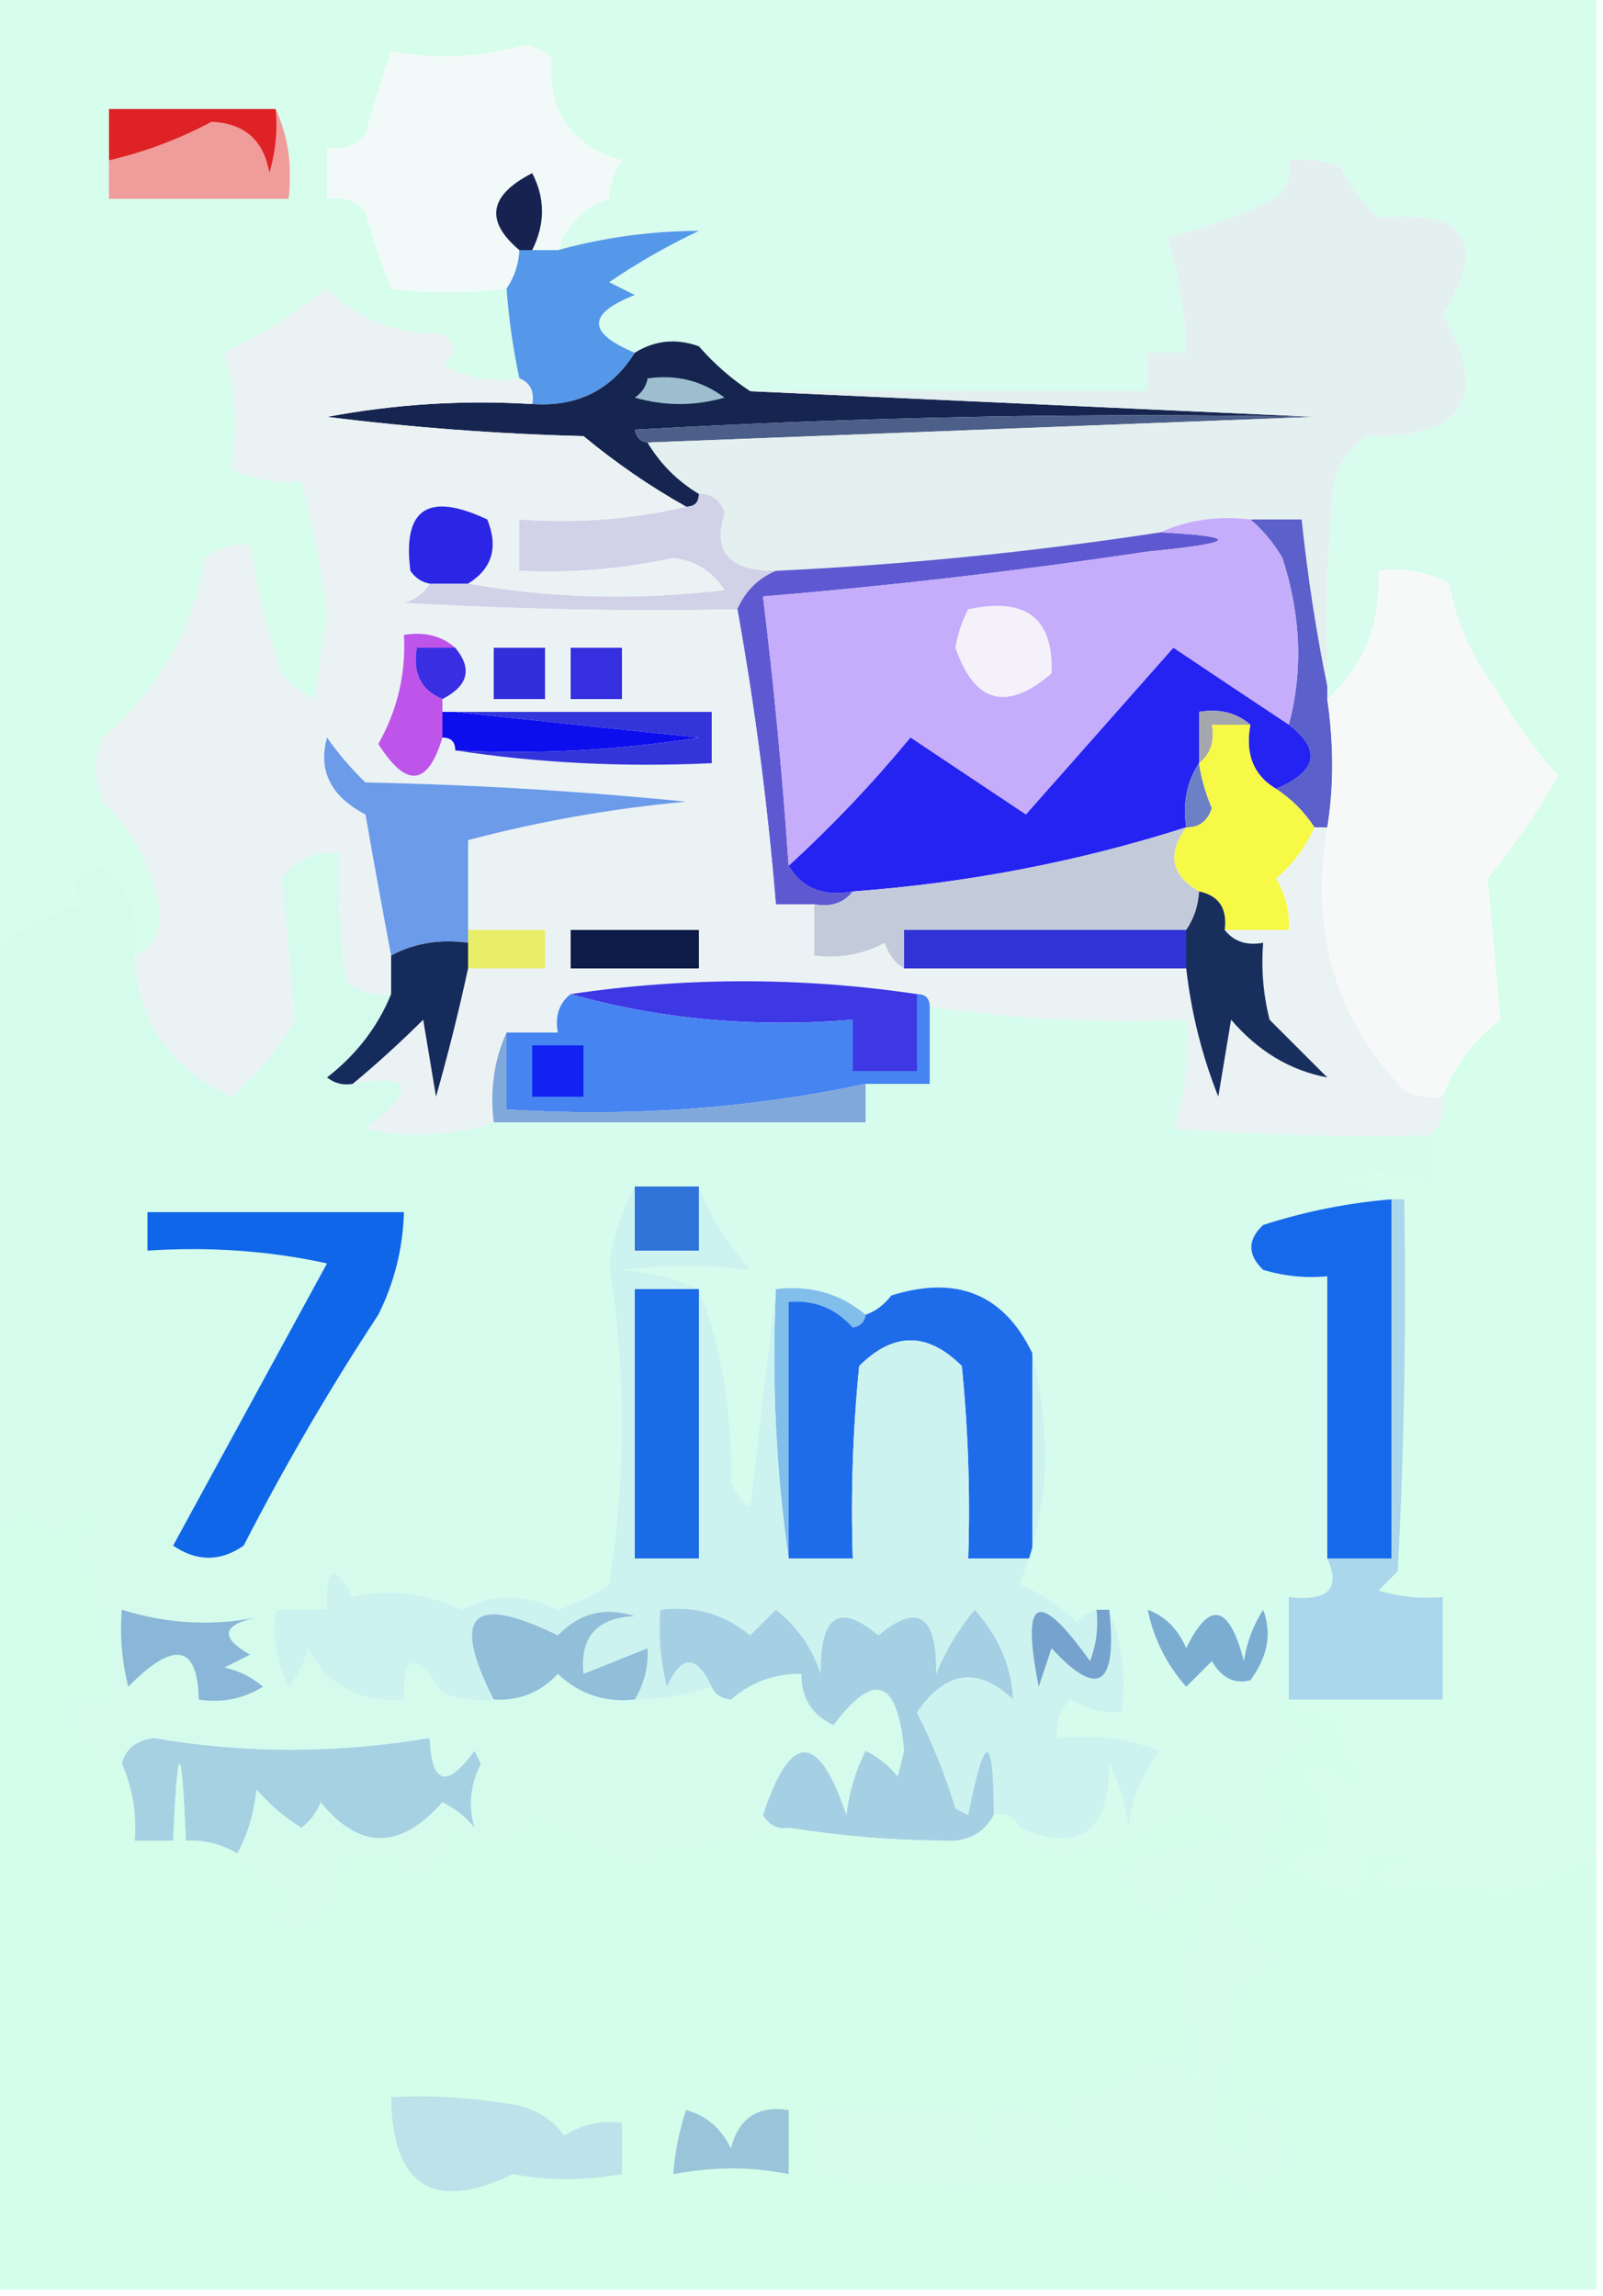 <?xml version="1.0" encoding="UTF-8"?>
<!DOCTYPE svg PUBLIC "-//W3C//DTD SVG 1.1//EN" "http://www.w3.org/Graphics/SVG/1.1/DTD/svg11.dtd">
<svg xmlns="http://www.w3.org/2000/svg" version="1.1" width="125px" height="179px" style="shape-rendering:geometricPrecision; text-rendering:geometricPrecision; image-rendering:optimizeQuality; fill-rule:evenodd; clip-rule:evenodd" xmlns:xlink="http://www.w3.org/1999/xlink">
<g><path style="opacity:1" fill="#d8fcee" d="M 66.5,-0.5 C 74.167,-0.5 81.833,-0.5 89.5,-0.5C 89.5,2.833 89.5,6.167 89.5,9.5C 92.93,9.107 96.096,9.773 99,11.5C 101.267,10.711 103.6,10.044 106,9.5C 106.95,10.022 107.784,10.689 108.5,11.5C 109.328,10.585 110.328,9.919 111.5,9.5C 114.69,9.643 117.857,9.643 121,9.5C 122.732,9.734 123.566,10.734 123.5,12.5C 122.005,14.17 120.672,16.003 119.5,18C 120.308,19.706 121.641,20.539 123.5,20.5C 123.5,24.167 123.5,27.833 123.5,31.5C 122.5,31.5 121.5,31.5 120.5,31.5C 120.34,33.199 120.506,34.866 121,36.5C 121.654,35.304 122.154,35.304 122.5,36.5C 120.896,38.179 120.229,40.179 120.5,42.5C 117.955,42.151 115.955,42.984 114.5,45C 115.713,47.687 116.38,50.52 116.5,53.5C 114.745,51.239 113.578,48.572 113,45.5C 111.301,44.594 109.467,44.261 107.5,44.5C 107.696,48.606 106.363,51.939 103.5,54.5C 103.5,54.167 103.5,53.833 103.5,53.5C 103.334,48.156 103.501,42.823 104,37.5C 104.465,36.069 105.299,34.903 106.5,34C 114.181,34.178 116.181,31.012 112.5,24.5C 116.011,18.822 114.344,16.322 107.5,17C 106.257,15.845 105.257,14.512 104.5,13C 103.207,12.51 101.873,12.343 100.5,12.5C 100.719,13.675 100.386,14.675 99.5,15.5C 96.752,16.813 93.919,17.813 91,18.5C 91.919,21.284 92.419,24.284 92.5,27.5C 91.5,27.5 90.5,27.5 89.5,27.5C 89.5,28.5 89.5,29.5 89.5,30.5C 79.167,30.5 68.833,30.5 58.5,30.5C 57.038,29.542 55.705,28.376 54.5,27C 52.735,26.36 51.068,26.527 49.5,27.5C 45.778,25.955 45.778,24.455 49.5,23C 48.833,22.667 48.167,22.333 47.5,22C 49.741,20.478 52.074,19.145 54.5,18C 50.804,18.003 47.137,18.503 43.5,19.5C 44.167,17.5 45.5,16.167 47.5,15.5C 49.948,16.473 52.615,16.806 55.5,16.5C 55.312,18.103 55.812,19.437 57,20.5C 58.05,19.483 59.216,19.316 60.5,20C 57.972,20.669 57.972,21.502 60.5,22.5C 61.328,21.585 62.328,20.919 63.5,20.5C 68.12,21.143 72.787,21.143 77.5,20.5C 77.82,17.102 77.487,13.768 76.5,10.5C 73.412,10.648 70.245,10.315 67,9.5C 67.39,6.269 67.224,2.935 66.5,-0.5 Z"/></g>
<g><path style="opacity:0.994" fill="#d7fdec" d="M -0.5,-0.5 C 21.833,-0.5 44.167,-0.5 66.5,-0.5C 67.224,2.935 67.39,6.269 67,9.5C 70.245,10.315 73.412,10.648 76.5,10.5C 77.487,13.768 77.82,17.102 77.5,20.5C 72.787,21.143 68.12,21.143 63.5,20.5C 62.328,20.919 61.328,21.585 60.5,22.5C 57.972,21.502 57.972,20.669 60.5,20C 59.216,19.316 58.05,19.483 57,20.5C 55.812,19.437 55.312,18.103 55.5,16.5C 52.615,16.806 49.948,16.473 47.5,15.5C 47.539,14.417 47.873,13.417 48.5,12.5C 44.514,11.343 42.681,8.676 43,4.5C 42.439,3.978 41.772,3.645 41,3.5C 37.499,4.492 33.999,4.658 30.5,4C 29.773,6.124 29.106,8.291 28.5,10.5C 27.675,11.386 26.675,11.719 25.5,11.5C 25.5,12.833 25.5,14.167 25.5,15.5C 26.675,15.281 27.675,15.614 28.5,16.5C 29.041,18.535 29.708,20.535 30.5,22.5C 33.383,22.872 36.383,22.872 39.5,22.5C 39.674,24.861 40.007,27.194 40.5,29.5C 38.396,29.799 36.396,29.466 34.5,28.5C 35.641,27.575 35.641,26.741 34.5,26C 30.91,26.087 27.91,24.92 25.5,22.5C 22.974,24.454 20.308,26.121 17.5,27.5C 18.398,30.482 18.565,33.481 18,36.5C 19.7,37.406 21.533,37.739 23.5,37.5C 24.411,40.914 25.078,44.414 25.5,48C 25.167,50.167 24.833,52.333 24.5,54.5C 23.522,54.023 22.689,53.357 22,52.5C 20.85,49.232 20.016,45.899 19.5,42.5C 18.178,42.33 17.011,42.663 16,43.5C 15.011,49.148 12.345,53.815 8,57.5C 7.333,59.167 7.333,60.833 8,62.5C 10.565,64.963 12.065,67.963 12.5,71.5C 12.36,73.03 11.694,74.03 10.5,74.5C 10.97,71.654 10.137,69.321 8,67.5C 5.891,68.035 5.391,69.035 6.5,70.5C 3.626,71.106 1.293,72.439 -0.5,74.5C -0.5,49.5 -0.5,24.5 -0.5,-0.5 Z"/></g>
<g><path style="opacity:1" fill="#f09c9b" d="M 21.5,8.5 C 22.468,10.607 22.802,12.941 22.5,15.5C 17.833,15.5 13.167,15.5 8.5,15.5C 8.5,14.5 8.5,13.5 8.5,12.5C 11.261,11.863 13.928,10.863 16.5,9.5C 19.078,9.615 20.578,10.949 21,13.5C 21.494,11.866 21.66,10.199 21.5,8.5 Z"/></g>
<g><path style="opacity:1" fill="#df2226" d="M 21.5,8.5 C 21.66,10.199 21.494,11.866 21,13.5C 20.578,10.949 19.078,9.615 16.5,9.5C 13.928,10.863 11.261,11.863 8.5,12.5C 8.5,11.167 8.5,9.833 8.5,8.5C 12.833,8.5 17.167,8.5 21.5,8.5 Z"/></g>
<g><path style="opacity:1" fill="#f1faf8" d="M 47.5,15.5 C 45.5,16.167 44.167,17.5 43.5,19.5C 42.833,19.5 42.167,19.5 41.5,19.5C 42.519,17.459 42.519,15.46 41.5,13.5C 38.128,15.223 37.795,17.223 40.5,19.5C 40.443,20.609 40.11,21.609 39.5,22.5C 36.383,22.872 33.383,22.872 30.5,22.5C 29.708,20.535 29.041,18.535 28.5,16.5C 27.675,15.614 26.675,15.281 25.5,15.5C 25.5,14.167 25.5,12.833 25.5,11.5C 26.675,11.719 27.675,11.386 28.5,10.5C 29.106,8.291 29.773,6.124 30.5,4C 33.999,4.658 37.499,4.492 41,3.5C 41.772,3.645 42.439,3.978 43,4.5C 42.681,8.676 44.514,11.343 48.5,12.5C 47.873,13.417 47.539,14.417 47.5,15.5 Z"/></g>
<g><path style="opacity:1" fill="#182250" d="M 41.5,19.5 C 41.167,19.5 40.833,19.5 40.5,19.5C 37.795,17.223 38.128,15.223 41.5,13.5C 42.519,15.46 42.519,17.459 41.5,19.5 Z"/></g>
<g><path style="opacity:1" fill="#5598e9" d="M 49.5,27.5 C 47.685,30.407 45.019,31.741 41.5,31.5C 41.672,30.508 41.338,29.842 40.5,29.5C 40.007,27.194 39.674,24.861 39.5,22.5C 40.11,21.609 40.443,20.609 40.5,19.5C 40.833,19.5 41.167,19.5 41.5,19.5C 42.167,19.5 42.833,19.5 43.5,19.5C 47.137,18.503 50.804,18.003 54.5,18C 52.074,19.145 49.741,20.478 47.5,22C 48.167,22.333 48.833,22.667 49.5,23C 45.778,24.455 45.778,25.955 49.5,27.5 Z"/></g>
<g><path style="opacity:1" fill="#15254f" d="M 58.5,30.5 C 73.167,31.167 87.833,31.833 102.5,32.5C 84.821,32.167 67.154,32.501 49.5,33.5C 49.624,34.107 49.957,34.44 50.5,34.5C 51.5,36.167 52.833,37.5 54.5,38.5C 54.5,39.167 54.167,39.5 53.5,39.5C 50.688,37.923 48.022,36.09 45.5,34C 38.809,33.831 32.142,33.331 25.5,32.5C 30.792,31.505 36.125,31.172 41.5,31.5C 45.019,31.741 47.685,30.407 49.5,27.5C 51.068,26.527 52.735,26.36 54.5,27C 55.705,28.376 57.038,29.542 58.5,30.5 Z"/></g>
<g><path style="opacity:1" fill="#9dbece" d="M 50.5,29.5 C 52.751,29.181 54.751,29.681 56.5,31C 54.167,31.667 51.833,31.667 49.5,31C 50.056,30.617 50.389,30.117 50.5,29.5 Z"/></g>
<g><path style="opacity:0.994" fill="#d6feeb" d="M 89.5,-0.5 C 101.167,-0.5 112.833,-0.5 124.5,-0.5C 124.5,47.833 124.5,96.167 124.5,144.5C 122.26,145.973 119.76,146.973 117,147.5C 114.242,146.883 111.409,146.716 108.5,147C 108.167,146.667 107.833,146.333 107.5,146C 111.226,144.957 110.893,144.457 106.5,144.5C 106.719,145.675 106.386,146.675 105.5,147.5C 103.775,146.985 102.108,146.318 100.5,145.5C 101.325,144.614 102.325,144.281 103.5,144.5C 103.896,141.956 103.229,139.789 101.5,138C 103.047,137.667 104.38,138.167 105.5,139.5C 105.833,139.167 106.167,138.833 106.5,138.5C 105.05,137.15 104.383,135.484 104.5,133.5C 102.901,133.768 101.568,133.434 100.5,132.5C 104.5,132.5 108.5,132.5 112.5,132.5C 112.5,129.833 112.5,127.167 112.5,124.5C 110.801,124.66 109.134,124.494 107.5,124C 108,123.5 108.5,123 109,122.5C 109.5,112.839 109.666,103.172 109.5,93.5C 108.048,92.698 106.382,92.198 104.5,92C 106.899,91.289 109.232,91.456 111.5,92.5C 112.292,91.3 112.292,89.967 111.5,88.5C 112.404,87.791 112.737,86.791 112.5,85.5C 113.373,83.114 114.873,81.114 117,79.5C 116.667,75.833 116.333,72.167 116,68.5C 118.063,65.946 119.897,63.28 121.5,60.5C 119.605,58.369 117.938,56.036 116.5,53.5C 116.38,50.52 115.713,47.687 114.5,45C 115.955,42.984 117.955,42.151 120.5,42.5C 120.229,40.179 120.896,38.179 122.5,36.5C 122.154,35.304 121.654,35.304 121,36.5C 120.506,34.866 120.34,33.199 120.5,31.5C 121.5,31.5 122.5,31.5 123.5,31.5C 123.5,27.833 123.5,24.167 123.5,20.5C 121.641,20.539 120.308,19.706 119.5,18C 120.672,16.003 122.005,14.17 123.5,12.5C 123.566,10.734 122.732,9.734 121,9.5C 117.857,9.643 114.69,9.643 111.5,9.5C 110.328,9.919 109.328,10.585 108.5,11.5C 107.784,10.689 106.95,10.022 106,9.5C 103.6,10.044 101.267,10.711 99,11.5C 96.096,9.773 92.93,9.107 89.5,9.5C 89.5,6.167 89.5,2.833 89.5,-0.5 Z"/></g>
<g><path style="opacity:1" fill="#4c5f88" d="M 102.5,32.5 C 85.167,33.167 67.833,33.833 50.5,34.5C 49.957,34.44 49.624,34.107 49.5,33.5C 67.154,32.501 84.821,32.167 102.5,32.5 Z"/></g>
<g><path style="opacity:1" fill="#e4efef" d="M 103.5,53.5 C 102.642,49.327 101.976,44.993 101.5,40.5C 100.167,40.5 98.833,40.5 97.5,40.5C 94.941,40.198 92.607,40.532 90.5,41.5C 80.561,43.027 70.561,44.027 60.5,44.5C 56.851,44.527 55.518,43.027 56.5,40C 56.164,38.97 55.497,38.47 54.5,38.5C 52.833,37.5 51.5,36.167 50.5,34.5C 67.833,33.833 85.167,33.167 102.5,32.5C 87.833,31.833 73.167,31.167 58.5,30.5C 68.833,30.5 79.167,30.5 89.5,30.5C 89.5,29.5 89.5,28.5 89.5,27.5C 90.5,27.5 91.5,27.5 92.5,27.5C 92.419,24.284 91.919,21.284 91,18.5C 93.919,17.813 96.752,16.813 99.5,15.5C 100.386,14.675 100.719,13.675 100.5,12.5C 101.873,12.343 103.207,12.51 104.5,13C 105.257,14.512 106.257,15.845 107.5,17C 114.344,16.322 116.011,18.822 112.5,24.5C 116.181,31.012 114.181,34.178 106.5,34C 105.299,34.903 104.465,36.069 104,37.5C 103.501,42.823 103.334,48.156 103.5,53.5 Z"/></g>
<g><path style="opacity:1" fill="#5b60cb" d="M 97.5,40.5 C 98.833,40.5 100.167,40.5 101.5,40.5C 101.976,44.993 102.642,49.327 103.5,53.5C 103.5,53.833 103.5,54.167 103.5,54.5C 104.012,58.035 104.012,61.368 103.5,64.5C 103.167,64.5 102.833,64.5 102.5,64.5C 101.694,63.272 100.694,62.272 99.5,61.5C 102.726,60.123 103.059,58.457 100.5,56.5C 101.614,52.291 101.447,47.958 100,43.5C 99.302,42.309 98.469,41.309 97.5,40.5 Z"/></g>
<g><path style="opacity:1" fill="#d1d1e8" d="M 54.5,38.5 C 55.497,38.47 56.164,38.97 56.5,40C 55.518,43.027 56.851,44.527 60.5,44.5C 59.1,45.1 58.1,46.1 57.5,47.5C 48.827,47.666 40.16,47.5 31.5,47C 32.416,46.722 33.083,46.222 33.5,45.5C 34.5,45.5 35.5,45.5 36.5,45.5C 42.987,46.654 49.654,46.821 56.5,46C 55.541,44.536 54.208,43.703 52.5,43.5C 48.547,44.362 44.547,44.695 40.5,44.5C 40.5,43.167 40.5,41.833 40.5,40.5C 45.032,40.818 49.366,40.485 53.5,39.5C 54.167,39.5 54.5,39.167 54.5,38.5 Z"/></g>
<g><path style="opacity:1" fill="#5f59d1" d="M 90.5,41.5 C 96.804,41.831 96.471,42.331 89.5,43C 79.531,44.496 69.531,45.663 59.5,46.5C 60.354,53.481 61.021,60.481 61.5,67.5C 62.552,69.256 64.219,69.923 66.5,69.5C 65.791,70.404 64.791,70.737 63.5,70.5C 62.5,70.5 61.5,70.5 60.5,70.5C 59.864,62.78 58.864,55.113 57.5,47.5C 58.1,46.1 59.1,45.1 60.5,44.5C 70.561,44.027 80.561,43.027 90.5,41.5 Z"/></g>
<g><path style="opacity:1" fill="#c5adfb" d="M 90.5,41.5 C 92.607,40.532 94.941,40.198 97.5,40.5C 98.469,41.309 99.302,42.309 100,43.5C 101.447,47.958 101.614,52.291 100.5,56.5C 97.518,54.526 94.518,52.526 91.5,50.5C 87.669,54.825 83.835,59.159 80,63.5C 77,61.5 74,59.5 71,57.5C 68.056,61.065 64.889,64.399 61.5,67.5C 61.021,60.481 60.354,53.481 59.5,46.5C 69.531,45.663 79.531,44.496 89.5,43C 96.471,42.331 96.804,41.831 90.5,41.5 Z"/></g>
<g><path style="opacity:1" fill="#f5f1fa" d="M 75.5,47.5 C 80.006,46.527 82.172,48.194 82,52.5C 78.507,55.502 76.007,54.835 74.5,50.5C 74.685,49.416 75.018,48.416 75.5,47.5 Z"/></g>
<g><path style="opacity:1" fill="#ebf2f4" d="M 40.5,29.5 C 41.338,29.842 41.672,30.508 41.5,31.5C 36.125,31.172 30.792,31.505 25.5,32.5C 32.142,33.331 38.809,33.831 45.5,34C 48.022,36.09 50.688,37.923 53.5,39.5C 49.366,40.485 45.032,40.818 40.5,40.5C 40.5,41.833 40.5,43.167 40.5,44.5C 44.547,44.695 48.547,44.362 52.5,43.5C 54.208,43.703 55.541,44.536 56.5,46C 49.654,46.821 42.987,46.654 36.5,45.5C 38.377,44.341 38.877,42.674 38,40.5C 33.377,38.322 31.377,39.656 32,44.5C 32.383,45.056 32.883,45.389 33.5,45.5C 33.083,46.222 32.416,46.722 31.5,47C 40.16,47.5 48.827,47.666 57.5,47.5C 58.864,55.113 59.864,62.78 60.5,70.5C 61.5,70.5 62.5,70.5 63.5,70.5C 63.5,71.833 63.5,73.167 63.5,74.5C 65.467,74.739 67.3,74.406 69,73.5C 69.278,74.416 69.778,75.082 70.5,75.5C 77.833,75.5 85.167,75.5 92.5,75.5C 92.889,78.946 93.722,82.279 95,85.5C 95.333,83.5 95.667,81.5 96,79.5C 98.108,81.959 100.608,83.459 103.5,84C 102,82.5 100.5,81 99,79.5C 98.504,77.527 98.338,75.527 98.5,73.5C 97.209,73.737 96.209,73.404 95.5,72.5C 97.167,72.5 98.833,72.5 100.5,72.5C 100.579,71.07 100.246,69.736 99.5,68.5C 100.826,67.358 101.826,66.025 102.5,64.5C 102.833,64.5 103.167,64.5 103.5,64.5C 102.121,72.547 104.121,79.38 109.5,85C 110.448,85.483 111.448,85.65 112.5,85.5C 112.737,86.791 112.404,87.791 111.5,88.5C 104.825,88.666 98.158,88.5 91.5,88C 92.444,85.281 92.777,82.448 92.5,79.5C 85.745,79.793 79.078,79.46 72.5,78.5C 72.5,77.833 72.167,77.5 71.5,77.5C 62.5,76.167 53.5,76.167 44.5,77.5C 43.596,78.209 43.263,79.209 43.5,80.5C 42.167,80.5 40.833,80.5 39.5,80.5C 38.532,82.607 38.198,84.941 38.5,87.5C 35.257,88.58 31.924,88.747 28.5,88C 32.599,84.848 32.265,83.681 27.5,84.5C 29.355,82.967 31.188,81.3 33,79.5C 33.333,81.5 33.667,83.5 34,85.5C 34.943,82.176 35.776,78.843 36.5,75.5C 38.5,75.5 40.5,75.5 42.5,75.5C 42.5,74.5 42.5,73.5 42.5,72.5C 40.5,72.5 38.5,72.5 36.5,72.5C 36.5,70.167 36.5,67.833 36.5,65.5C 41.983,64.043 47.65,63.043 53.5,62.5C 45.187,61.668 36.853,61.168 28.5,61C 27.382,59.926 26.382,58.76 25.5,57.5C 24.79,60.086 25.79,62.086 28.5,63.5C 29.167,67.312 29.834,70.979 30.5,74.5C 30.5,75.5 30.5,76.5 30.5,77.5C 29.178,77.67 28.011,77.337 27,76.5C 26.502,73.183 26.335,69.85 26.5,66.5C 24.61,66.296 23.11,66.963 22,68.5C 22.333,72.167 22.667,75.833 23,79.5C 21.686,81.812 20.019,83.812 18,85.5C 13.242,83.262 10.742,79.596 10.5,74.5C 11.694,74.03 12.36,73.03 12.5,71.5C 12.065,67.963 10.565,64.963 8,62.5C 7.333,60.833 7.333,59.167 8,57.5C 12.345,53.815 15.011,49.148 16,43.5C 17.011,42.663 18.178,42.33 19.5,42.5C 20.016,45.899 20.85,49.232 22,52.5C 22.689,53.357 23.522,54.023 24.5,54.5C 24.833,52.333 25.167,50.167 25.5,48C 25.078,44.414 24.411,40.914 23.5,37.5C 21.533,37.739 19.7,37.406 18,36.5C 18.565,33.481 18.398,30.482 17.5,27.5C 20.308,26.121 22.974,24.454 25.5,22.5C 27.91,24.92 30.91,26.087 34.5,26C 35.641,26.741 35.641,27.575 34.5,28.5C 36.396,29.466 38.396,29.799 40.5,29.5 Z"/></g>
<g><path style="opacity:1" fill="#392ee1" d="M 35.5,50.5 C 36.853,52.128 36.52,53.462 34.5,54.5C 32.824,53.817 32.157,52.483 32.5,50.5C 33.5,50.5 34.5,50.5 35.5,50.5 Z"/></g>
<g><path style="opacity:1" fill="#322ed9" d="M 38.5,50.5 C 39.833,50.5 41.167,50.5 42.5,50.5C 42.5,51.833 42.5,53.167 42.5,54.5C 41.167,54.5 39.833,54.5 38.5,54.5C 38.5,53.167 38.5,51.833 38.5,50.5 Z"/></g>
<g><path style="opacity:1" fill="#352fdf" d="M 44.5,50.5 C 45.833,50.5 47.167,50.5 48.5,50.5C 48.5,51.833 48.5,53.167 48.5,54.5C 47.167,54.5 45.833,54.5 44.5,54.5C 44.5,53.167 44.5,51.833 44.5,50.5 Z"/></g>
<g><path style="opacity:1" fill="#2b26e5" d="M 36.5,45.5 C 35.5,45.5 34.5,45.5 33.5,45.5C 32.883,45.389 32.383,45.056 32,44.5C 31.377,39.656 33.377,38.322 38,40.5C 38.877,42.674 38.377,44.341 36.5,45.5 Z"/></g>
<g><path style="opacity:1" fill="#be54e9" d="M 35.5,50.5 C 34.5,50.5 33.5,50.5 32.5,50.5C 32.157,52.483 32.824,53.817 34.5,54.5C 34.5,54.833 34.5,55.167 34.5,55.5C 34.5,56.167 34.5,56.833 34.5,57.5C 33.36,61.293 31.693,61.459 29.5,58C 30.994,55.361 31.661,52.528 31.5,49.5C 33.099,49.232 34.432,49.566 35.5,50.5 Z"/></g>
<g><path style="opacity:1" fill="#0c0eee" d="M 34.5,55.5 C 34.833,55.5 35.167,55.5 35.5,55.5C 41.679,56.167 48.013,56.833 54.5,57.5C 48.202,58.496 41.868,58.83 35.5,58.5C 35.5,57.833 35.167,57.5 34.5,57.5C 34.5,56.833 34.5,56.167 34.5,55.5 Z"/></g>
<g><path style="opacity:1" fill="#3335db" d="M 35.5,55.5 C 42.167,55.5 48.833,55.5 55.5,55.5C 55.5,56.833 55.5,58.167 55.5,59.5C 48.646,59.824 41.979,59.491 35.5,58.5C 41.868,58.83 48.202,58.496 54.5,57.5C 48.013,56.833 41.679,56.167 35.5,55.5 Z"/></g>
<g><path style="opacity:1" fill="#6b9be9" d="M 36.5,72.5 C 36.5,72.833 36.5,73.167 36.5,73.5C 34.265,73.205 32.265,73.539 30.5,74.5C 29.834,70.979 29.167,67.312 28.5,63.5C 25.79,62.086 24.79,60.086 25.5,57.5C 26.382,58.76 27.382,59.926 28.5,61C 36.853,61.168 45.187,61.668 53.5,62.5C 47.65,63.043 41.983,64.043 36.5,65.5C 36.5,67.833 36.5,70.167 36.5,72.5 Z"/></g>
<g><path style="opacity:1" fill="#2523f1" d="M 100.5,56.5 C 103.059,58.457 102.726,60.123 99.5,61.5C 97.744,60.448 97.077,58.781 97.5,56.5C 96.432,55.566 95.099,55.232 93.5,55.5C 93.5,56.833 93.5,58.167 93.5,59.5C 92.549,60.919 92.216,62.585 92.5,64.5C 84.109,67.178 75.442,68.844 66.5,69.5C 64.219,69.923 62.552,69.256 61.5,67.5C 64.889,64.399 68.056,61.065 71,57.5C 74,59.5 77,61.5 80,63.5C 83.835,59.159 87.669,54.825 91.5,50.5C 94.518,52.526 97.518,54.526 100.5,56.5 Z"/></g>
<g><path style="opacity:1" fill="#a5a7af" d="M 97.5,56.5 C 96.5,56.5 95.5,56.5 94.5,56.5C 94.737,57.791 94.404,58.791 93.5,59.5C 93.5,58.167 93.5,56.833 93.5,55.5C 95.099,55.232 96.432,55.566 97.5,56.5 Z"/></g>
<g><path style="opacity:1" fill="#6c80c6" d="M 93.5,59.5 C 93.677,60.695 94.011,61.861 94.5,63C 94.164,64.03 93.497,64.53 92.5,64.5C 92.216,62.585 92.549,60.919 93.5,59.5 Z"/></g>
<g><path style="opacity:1" fill="#f7f947" d="M 97.5,56.5 C 97.077,58.781 97.744,60.448 99.5,61.5C 100.694,62.272 101.694,63.272 102.5,64.5C 101.826,66.025 100.826,67.358 99.5,68.5C 100.246,69.736 100.579,71.07 100.5,72.5C 98.833,72.5 97.167,72.5 95.5,72.5C 95.715,70.821 95.048,69.821 93.5,69.5C 91.31,68.252 90.977,66.586 92.5,64.5C 93.497,64.53 94.164,64.03 94.5,63C 94.011,61.861 93.677,60.695 93.5,59.5C 94.404,58.791 94.737,57.791 94.5,56.5C 95.5,56.5 96.5,56.5 97.5,56.5 Z"/></g>
<g><path style="opacity:1" fill="#f7f9f9" d="M 116.5,53.5 C 117.938,56.036 119.605,58.369 121.5,60.5C 119.897,63.28 118.063,65.946 116,68.5C 116.333,72.167 116.667,75.833 117,79.5C 114.873,81.114 113.373,83.114 112.5,85.5C 111.448,85.65 110.448,85.483 109.5,85C 104.121,79.38 102.121,72.547 103.5,64.5C 104.012,61.368 104.012,58.035 103.5,54.5C 106.363,51.939 107.696,48.606 107.5,44.5C 109.467,44.261 111.301,44.594 113,45.5C 113.578,48.572 114.745,51.239 116.5,53.5 Z"/></g>
<g><path style="opacity:1" fill="#c3cada" d="M 92.5,64.5 C 90.977,66.586 91.31,68.252 93.5,69.5C 93.443,70.609 93.11,71.609 92.5,72.5C 85.167,72.5 77.833,72.5 70.5,72.5C 70.5,73.5 70.5,74.5 70.5,75.5C 69.778,75.082 69.278,74.416 69,73.5C 67.3,74.406 65.467,74.739 63.5,74.5C 63.5,73.167 63.5,71.833 63.5,70.5C 64.791,70.737 65.791,70.404 66.5,69.5C 75.442,68.844 84.109,67.178 92.5,64.5 Z"/></g>
<g><path style="opacity:0.995" fill="#d5fbed" d="M 30.5,77.5 C 29.457,80.056 27.79,82.223 25.5,84C 26.094,84.464 26.761,84.631 27.5,84.5C 32.265,83.681 32.599,84.848 28.5,88C 31.924,88.747 35.257,88.58 38.5,87.5C 38.5,88.833 38.5,90.167 38.5,91.5C 37.325,91.281 36.325,91.614 35.5,92.5C 36.833,93.5 38.167,94.5 39.5,95.5C 39.333,95.833 39.167,96.167 39,96.5C 38.259,95.359 37.425,95.359 36.5,96.5C 35.833,95.833 35.167,95.167 34.5,94.5C 33.6,97.716 31.933,100.382 29.5,102.5C 29.33,103.822 29.663,104.989 30.5,106C 28.697,106.637 27.364,107.803 26.5,109.5C 25.212,113.034 23.546,116.367 21.5,119.5C 23.923,119.143 26.257,119.977 28.5,122C 27.748,122.671 27.414,123.504 27.5,124.5C 26.034,121.742 25.367,122.075 25.5,125.5C 24.167,125.5 22.833,125.5 21.5,125.5C 21.201,127.604 21.534,129.604 22.5,131.5C 23.251,130.624 23.751,129.624 24,128.5C 25.612,131.479 28.112,132.812 31.5,132.5C 31.443,128.867 32.443,128.7 34.5,132C 35.793,132.49 37.127,132.657 38.5,132.5C 40.483,132.617 42.15,131.95 43.5,130.5C 45.173,132.086 47.173,132.753 49.5,132.5C 51.565,132.483 53.565,132.15 55.5,131.5C 55.735,132.097 56.235,132.43 57,132.5C 58.567,131.144 60.4,130.477 62.5,130.5C 62.461,132.359 63.294,133.692 65,134.5C 68.175,130.239 70.008,130.905 70.5,136.5C 70.333,137.167 70.167,137.833 70,138.5C 69.311,137.643 68.478,136.977 67.5,136.5C 66.702,138.078 66.202,139.744 66,141.5C 63.811,134.987 61.645,134.987 59.5,141.5C 59.957,142.298 60.624,142.631 61.5,142.5C 58.359,143.321 55.025,143.821 51.5,144C 51,144.5 50.5,145 50,145.5C 47.316,144.163 44.649,142.83 42,141.5C 39.851,143.458 37.518,143.791 35,142.5C 34.804,144.286 33.971,145.619 32.5,146.5C 31.304,146.154 31.304,145.654 32.5,145C 30.527,144.505 28.527,144.338 26.5,144.5C 26.63,147.237 25.464,149.237 23,150.5C 22.5,150.167 22,149.833 21.5,149.5C 22.167,148.833 22.833,148.167 23.5,147.5C 21.345,146.999 19.678,145.999 18.5,144.5C 19.302,143.048 19.802,141.382 20,139.5C 21.02,140.687 22.186,141.687 23.5,142.5C 24.192,141.975 24.692,141.308 25,140.5C 28.04,144.234 31.207,144.234 34.5,140.5C 35.478,140.977 36.311,141.643 37,142.5C 36.503,140.802 36.67,139.135 37.5,137.5C 37.333,137.167 37.167,136.833 37,136.5C 34.822,139.468 33.656,139.135 33.5,135.5C 26.224,136.723 19.057,136.723 12,135.5C 10.624,135.684 9.791,136.351 9.5,137.5C 7.071,136.735 5.738,135.069 5.5,132.5C 6.5,132.5 7.5,132.5 8.5,132.5C 8.923,128.449 8.256,124.616 6.5,121C 6.759,119.739 7.426,118.739 8.5,118C 6.865,117.46 5.532,117.96 4.5,119.5C 3.5,118.833 2.5,118.167 1.5,117.5C 0.818,118.243 0.151,118.909 -0.5,119.5C -0.5,104.5 -0.5,89.5 -0.5,74.5C 1.293,72.439 3.626,71.106 6.5,70.5C 5.391,69.035 5.891,68.035 8,67.5C 10.137,69.321 10.97,71.654 10.5,74.5C 10.742,79.596 13.242,83.262 18,85.5C 20.019,83.812 21.686,81.812 23,79.5C 22.667,75.833 22.333,72.167 22,68.5C 23.11,66.963 24.61,66.296 26.5,66.5C 26.335,69.85 26.502,73.183 27,76.5C 28.011,77.337 29.178,77.67 30.5,77.5 Z"/></g>
<g><path style="opacity:1" fill="#0e1c47" d="M 44.5,72.5 C 47.833,72.5 51.167,72.5 54.5,72.5C 54.5,73.5 54.5,74.5 54.5,75.5C 51.167,75.5 47.833,75.5 44.5,75.5C 44.5,74.5 44.5,73.5 44.5,72.5 Z"/></g>
<g><path style="opacity:1" fill="#e9ee69" d="M 36.5,72.5 C 38.5,72.5 40.5,72.5 42.5,72.5C 42.5,73.5 42.5,74.5 42.5,75.5C 40.5,75.5 38.5,75.5 36.5,75.5C 36.5,74.833 36.5,74.167 36.5,73.5C 36.5,73.167 36.5,72.833 36.5,72.5 Z"/></g>
<g><path style="opacity:1" fill="#3133d6" d="M 92.5,72.5 C 92.5,73.5 92.5,74.5 92.5,75.5C 85.167,75.5 77.833,75.5 70.5,75.5C 70.5,74.5 70.5,73.5 70.5,72.5C 77.833,72.5 85.167,72.5 92.5,72.5 Z"/></g>
<g><path style="opacity:1" fill="#142b5b" d="M 36.5,73.5 C 36.5,74.167 36.5,74.833 36.5,75.5C 35.776,78.843 34.943,82.176 34,85.5C 33.667,83.5 33.333,81.5 33,79.5C 31.188,81.3 29.355,82.967 27.5,84.5C 26.761,84.631 26.094,84.464 25.5,84C 27.79,82.223 29.457,80.056 30.5,77.5C 30.5,76.5 30.5,75.5 30.5,74.5C 32.265,73.539 34.265,73.205 36.5,73.5 Z"/></g>
<g><path style="opacity:1" fill="#182f5e" d="M 93.5,69.5 C 95.048,69.821 95.715,70.821 95.5,72.5C 96.209,73.404 97.209,73.737 98.5,73.5C 98.338,75.527 98.504,77.527 99,79.5C 100.5,81 102,82.5 103.5,84C 100.608,83.459 98.108,81.959 96,79.5C 95.667,81.5 95.333,83.5 95,85.5C 93.722,82.279 92.889,78.946 92.5,75.5C 92.5,74.5 92.5,73.5 92.5,72.5C 93.11,71.609 93.443,70.609 93.5,69.5 Z"/></g>
<g><path style="opacity:1" fill="#3d37e4" d="M 71.5,77.5 C 71.5,79.5 71.5,81.5 71.5,83.5C 69.833,83.5 68.167,83.5 66.5,83.5C 66.5,82.167 66.5,80.833 66.5,79.5C 58.757,80.13 51.424,79.463 44.5,77.5C 53.5,76.167 62.5,76.167 71.5,77.5 Z"/></g>
<g><path style="opacity:1" fill="#4684f1" d="M 44.5,77.5 C 51.424,79.463 58.757,80.13 66.5,79.5C 66.5,80.833 66.5,82.167 66.5,83.5C 68.167,83.5 69.833,83.5 71.5,83.5C 71.5,81.5 71.5,79.5 71.5,77.5C 72.167,77.5 72.5,77.833 72.5,78.5C 72.5,80.5 72.5,82.5 72.5,84.5C 70.833,84.5 69.167,84.5 67.5,84.5C 58.43,86.431 49.097,87.097 39.5,86.5C 39.5,84.5 39.5,82.5 39.5,80.5C 40.833,80.5 42.167,80.5 43.5,80.5C 43.263,79.209 43.596,78.209 44.5,77.5 Z"/></g>
<g><path style="opacity:1" fill="#1122f3" d="M 41.5,81.5 C 42.833,81.5 44.167,81.5 45.5,81.5C 45.5,82.833 45.5,84.167 45.5,85.5C 44.167,85.5 42.833,85.5 41.5,85.5C 41.5,84.167 41.5,82.833 41.5,81.5 Z"/></g>
<g><path style="opacity:1" fill="#81a8da" d="M 39.5,80.5 C 39.5,82.5 39.5,84.5 39.5,86.5C 49.097,87.097 58.43,86.431 67.5,84.5C 67.5,85.5 67.5,86.5 67.5,87.5C 57.833,87.5 48.167,87.5 38.5,87.5C 38.198,84.941 38.532,82.607 39.5,80.5 Z"/></g>
<g><path style="opacity:1" fill="#d5fcec" d="M 72.5,78.5 C 79.078,79.46 85.745,79.793 92.5,79.5C 92.777,82.448 92.444,85.281 91.5,88C 98.158,88.5 104.825,88.666 111.5,88.5C 112.292,89.967 112.292,91.3 111.5,92.5C 109.232,91.456 106.899,91.289 104.5,92C 106.382,92.198 108.048,92.698 109.5,93.5C 109.167,93.5 108.833,93.5 108.5,93.5C 105.09,93.782 101.757,94.449 98.5,95.5C 97.269,96.651 97.269,97.817 98.5,99C 100.134,99.493 101.801,99.66 103.5,99.5C 103.5,106.833 103.5,114.167 103.5,121.5C 104.567,123.879 103.567,124.879 100.5,124.5C 100.5,127.167 100.5,129.833 100.5,132.5C 99.957,132.56 99.624,132.893 99.5,133.5C 100.376,134.251 101.376,134.751 102.5,135C 100.5,136.324 98.833,137.991 97.5,140C 101.5,141 101.5,142 97.5,143C 98.167,143.667 98.833,144.333 99.5,145C 98.284,146.594 96.951,148.094 95.5,149.5C 96.833,150.5 98.167,151.5 99.5,152.5C 98.672,153.415 97.672,154.081 96.5,154.5C 95.805,158.713 95.139,162.879 94.5,167C 95.448,167.483 96.448,167.649 97.5,167.5C 97.238,166.022 97.571,164.689 98.5,163.5C 99.318,165.108 99.985,166.775 100.5,168.5C 99.24,169.382 98.074,170.382 97,171.5C 96.374,169.009 95.541,169.009 94.5,171.5C 91.734,171.372 88.9,170.706 86,169.5C 78.501,170.705 71.001,170.705 63.5,169.5C 63.5,167.833 63.5,166.167 63.5,164.5C 67.5,164.5 71.5,164.5 75.5,164.5C 76.167,168.5 76.833,168.5 77.5,164.5C 79.722,164.178 81.556,164.845 83,166.5C 83.483,165.552 83.65,164.552 83.5,163.5C 85.981,163.677 87.814,162.677 89,160.5C 90.016,161.634 90.683,161.301 91,159.5C 91.667,160.833 92.333,162.167 93,163.5C 93.105,160.527 92.938,157.527 92.5,154.5C 92.79,152.048 93.456,149.715 94.5,147.5C 94.167,146.833 93.833,146.167 93.5,145.5C 92.52,146.981 91.353,148.315 90,149.5C 89.355,148.354 88.522,147.354 87.5,146.5C 87.709,145.914 88.043,145.414 88.5,145C 91.167,144.333 93.833,143.667 96.5,143C 93.839,140.375 91.505,140.375 89.5,143C 87.2,143.658 84.867,144.158 82.5,144.5C 80.97,144.36 79.97,143.693 79.5,142.5C 84.201,144.489 86.534,142.822 86.5,137.5C 87.298,139.078 87.798,140.744 88,142.5C 88.212,140.22 89.045,138.22 90.5,136.5C 87.913,135.52 85.247,135.187 82.5,135.5C 82.281,134.325 82.614,133.325 83.5,132.5C 84.736,133.246 86.07,133.579 87.5,133.5C 87.806,130.615 87.473,127.948 86.5,125.5C 86.167,125.5 85.833,125.5 85.5,125.5C 84.883,125.611 84.383,125.944 84,126.5C 82.693,125.228 81.193,124.228 79.5,123.5C 80.739,120.531 81.405,117.364 81.5,114C 81.498,110.979 81.164,108.146 80.5,105.5C 78.275,100.891 74.609,99.391 69.5,101C 68.956,101.717 68.289,102.217 67.5,102.5C 65.544,100.852 63.211,100.185 60.5,100.5C 59.834,106.014 59.167,111.681 58.5,117.5C 57.808,116.975 57.308,116.308 57,115.5C 57.118,110.067 56.285,105.067 54.5,100.5C 52.708,99.691 50.708,99.191 48.5,99C 51.877,98.632 55.21,98.632 58.5,99C 56.752,96.987 55.419,94.82 54.5,92.5C 52.833,92.5 51.167,92.5 49.5,92.5C 48.545,94.284 47.878,96.284 47.5,98.5C 48.805,106.853 48.805,115.186 47.5,123.5C 46.264,124.357 44.931,125.023 43.5,125.5C 40.967,124.212 38.467,124.212 36,125.5C 33.131,124.147 30.298,123.814 27.5,124.5C 27.414,123.504 27.748,122.671 28.5,122C 26.257,119.977 23.923,119.143 21.5,119.5C 23.546,116.367 25.212,113.034 26.5,109.5C 27.364,107.803 28.697,106.637 30.5,106C 29.663,104.989 29.33,103.822 29.5,102.5C 31.933,100.382 33.6,97.716 34.5,94.5C 35.167,95.167 35.833,95.833 36.5,96.5C 37.425,95.359 38.259,95.359 39,96.5C 39.167,96.167 39.333,95.833 39.5,95.5C 38.167,94.5 36.833,93.5 35.5,92.5C 36.325,91.614 37.325,91.281 38.5,91.5C 38.5,90.167 38.5,88.833 38.5,87.5C 48.167,87.5 57.833,87.5 67.5,87.5C 67.5,86.5 67.5,85.5 67.5,84.5C 69.167,84.5 70.833,84.5 72.5,84.5C 72.5,82.5 72.5,80.5 72.5,78.5 Z"/></g>
<g><path style="opacity:1" fill="#5da5e1" d="M 31.5,94.5 C 24.833,94.5 18.167,94.5 11.5,94.5C 11.5,95.5 11.5,96.5 11.5,97.5C 16.363,97.18 21.03,97.514 25.5,98.5C 21.03,97.514 16.363,97.18 11.5,97.5C 11.5,96.5 11.5,95.5 11.5,94.5C 18.167,94.5 24.833,94.5 31.5,94.5 Z"/></g>
<g><path style="opacity:1" fill="#0f66e8" d="M 31.5,94.5 C 31.416,97.327 30.75,99.994 29.5,102.5C 25.737,108.215 22.237,114.215 19,120.5C 17.186,121.76 15.353,121.76 13.5,120.5C 17.512,113.14 21.512,105.806 25.5,98.5C 21.03,97.514 16.363,97.18 11.5,97.5C 11.5,96.5 11.5,95.5 11.5,94.5C 18.167,94.5 24.833,94.5 31.5,94.5 Z"/></g>
<g><path style="opacity:1" fill="#81beea" d="M 60.5,100.5 C 63.211,100.185 65.544,100.852 67.5,102.5C 67.44,103.043 67.107,103.376 66.5,103.5C 65.159,101.995 63.492,101.328 61.5,101.5C 61.5,108.167 61.5,114.833 61.5,121.5C 60.509,114.687 60.175,107.687 60.5,100.5 Z"/></g>
<g><path style="opacity:1" fill="#1669eb" d="M 108.5,93.5 C 108.5,102.833 108.5,112.167 108.5,121.5C 106.833,121.5 105.167,121.5 103.5,121.5C 103.5,114.167 103.5,106.833 103.5,99.5C 101.801,99.66 100.134,99.493 98.5,99C 97.269,97.817 97.269,96.651 98.5,95.5C 101.757,94.449 105.09,93.782 108.5,93.5 Z"/></g>
<g><path style="opacity:1" fill="#1f6ceb" d="M 80.5,105.5 C 80.5,110.833 80.5,116.167 80.5,121.5C 78.833,121.5 77.167,121.5 75.5,121.5C 75.666,116.489 75.499,111.489 75,106.5C 72.333,103.833 69.667,103.833 67,106.5C 66.501,111.489 66.334,116.489 66.5,121.5C 64.833,121.5 63.167,121.5 61.5,121.5C 61.5,114.833 61.5,108.167 61.5,101.5C 63.492,101.328 65.159,101.995 66.5,103.5C 67.107,103.376 67.44,103.043 67.5,102.5C 68.289,102.217 68.956,101.717 69.5,101C 74.609,99.391 78.275,100.891 80.5,105.5 Z"/></g>
<g><path style="opacity:1" fill="#ccf3ef" d="M 49.5,92.5 C 49.5,94.167 49.5,95.833 49.5,97.5C 51.167,97.5 52.833,97.5 54.5,97.5C 54.5,95.833 54.5,94.167 54.5,92.5C 55.419,94.82 56.752,96.987 58.5,99C 55.21,98.632 51.877,98.632 48.5,99C 50.708,99.191 52.708,99.691 54.5,100.5C 56.285,105.067 57.118,110.067 57,115.5C 57.308,116.308 57.808,116.975 58.5,117.5C 59.167,111.681 59.834,106.014 60.5,100.5C 60.175,107.687 60.509,114.687 61.5,121.5C 63.167,121.5 64.833,121.5 66.5,121.5C 66.334,116.489 66.501,111.489 67,106.5C 69.667,103.833 72.333,103.833 75,106.5C 75.499,111.489 75.666,116.489 75.5,121.5C 77.167,121.5 78.833,121.5 80.5,121.5C 80.5,116.167 80.5,110.833 80.5,105.5C 81.164,108.146 81.498,110.979 81.5,114C 81.405,117.364 80.739,120.531 79.5,123.5C 81.193,124.228 82.693,125.228 84,126.5C 84.383,125.944 84.883,125.611 85.5,125.5C 85.657,126.873 85.49,128.207 85,129.5C 80.923,123.794 79.59,124.461 81,131.5C 81.333,130.5 81.667,129.5 82,128.5C 85.638,132.459 87.138,131.459 86.5,125.5C 87.473,127.948 87.806,130.615 87.5,133.5C 86.07,133.579 84.736,133.246 83.5,132.5C 82.614,133.325 82.281,134.325 82.5,135.5C 85.247,135.187 87.913,135.52 90.5,136.5C 89.045,138.22 88.212,140.22 88,142.5C 87.798,140.744 87.298,139.078 86.5,137.5C 86.534,142.822 84.201,144.489 79.5,142.5C 79.158,141.662 78.492,141.328 77.5,141.5C 77.462,134.959 76.796,134.959 75.5,141.5C 75.167,141.333 74.833,141.167 74.5,141C 73.73,138.433 72.73,135.933 71.5,133.5C 73.758,130.229 76.258,129.896 79,132.5C 78.874,129.902 77.874,127.569 76,125.5C 74.749,127.001 73.749,128.668 73,130.5C 73.069,125.921 71.569,124.921 68.5,127.5C 65.431,124.921 63.931,125.921 64,130.5C 63.313,128.445 62.146,126.779 60.5,125.5C 59.833,126.167 59.167,126.833 58.5,127.5C 56.49,125.829 54.157,125.162 51.5,125.5C 51.338,127.527 51.505,129.527 52,131.5C 53.14,128.982 54.306,128.982 55.5,131.5C 53.565,132.15 51.565,132.483 49.5,132.5C 50.234,131.292 50.567,129.959 50.5,128.5C 48.833,129.167 47.167,129.833 45.5,130.5C 45.22,127.612 46.553,126.112 49.5,126C 47.191,125.244 45.191,125.744 43.5,127.5C 36.798,124.202 35.131,125.869 38.5,132.5C 37.127,132.657 35.793,132.49 34.5,132C 32.443,128.7 31.443,128.867 31.5,132.5C 28.112,132.812 25.612,131.479 24,128.5C 23.751,129.624 23.251,130.624 22.5,131.5C 21.534,129.604 21.201,127.604 21.5,125.5C 22.833,125.5 24.167,125.5 25.5,125.5C 25.367,122.075 26.034,121.742 27.5,124.5C 30.298,123.814 33.131,124.147 36,125.5C 38.467,124.212 40.967,124.212 43.5,125.5C 44.931,125.023 46.264,124.357 47.5,123.5C 48.805,115.186 48.805,106.853 47.5,98.5C 47.878,96.284 48.545,94.284 49.5,92.5 Z"/></g>
<g><path style="opacity:1" fill="#1b6ae6" d="M 54.5,100.5 C 54.5,107.5 54.5,114.5 54.5,121.5C 52.833,121.5 51.167,121.5 49.5,121.5C 49.5,114.5 49.5,107.5 49.5,100.5C 51.167,100.5 52.833,100.5 54.5,100.5 Z"/></g>
<g><path style="opacity:1" fill="#3074da" d="M 49.5,92.5 C 51.167,92.5 52.833,92.5 54.5,92.5C 54.5,94.167 54.5,95.833 54.5,97.5C 52.833,97.5 51.167,97.5 49.5,97.5C 49.5,95.833 49.5,94.167 49.5,92.5 Z"/></g>
<g><path style="opacity:1" fill="#aad7eb" d="M 108.5,93.5 C 108.833,93.5 109.167,93.5 109.5,93.5C 109.666,103.172 109.5,112.839 109,122.5C 108.5,123 108,123.5 107.5,124C 109.134,124.494 110.801,124.66 112.5,124.5C 112.5,127.167 112.5,129.833 112.5,132.5C 108.5,132.5 104.5,132.5 100.5,132.5C 100.5,129.833 100.5,127.167 100.5,124.5C 103.567,124.879 104.567,123.879 103.5,121.5C 105.167,121.5 106.833,121.5 108.5,121.5C 108.5,112.167 108.5,102.833 108.5,93.5 Z"/></g>
<g><path style="opacity:1" fill="#8ab7d7" d="M 9.5,125.5 C 13.157,126.642 16.823,126.809 20.5,126C 17.332,126.582 16.999,127.582 19.5,129C 18.833,129.333 18.167,129.667 17.5,130C 18.624,130.249 19.624,130.749 20.5,131.5C 18.955,132.452 17.288,132.785 15.5,132.5C 15.412,128.204 13.579,127.871 10,131.5C 9.505,129.527 9.338,127.527 9.5,125.5 Z"/></g>
<g><path style="opacity:1" fill="#75a3ce" d="M 85.5,125.5 C 85.833,125.5 86.167,125.5 86.5,125.5C 87.138,131.459 85.638,132.459 82,128.5C 81.667,129.5 81.333,130.5 81,131.5C 79.59,124.461 80.923,123.794 85,129.5C 85.49,128.207 85.657,126.873 85.5,125.5 Z"/></g>
<g><path style="opacity:1" fill="#7bacd2" d="M 89.5,125.5 C 90.859,126.007 91.859,127.007 92.5,128.5C 94.335,124.735 95.835,125.068 97,129.5C 97.219,128.062 97.719,126.729 98.5,125.5C 99.192,127.335 98.858,129.168 97.5,131C 96.257,131.311 95.257,130.811 94.5,129.5C 93.833,130.167 93.167,130.833 92.5,131.5C 90.962,129.757 89.962,127.757 89.5,125.5 Z"/></g>
<g><path style="opacity:1" fill="#91bed9" d="M 49.5,132.5 C 47.173,132.753 45.173,132.086 43.5,130.5C 42.15,131.95 40.483,132.617 38.5,132.5C 35.131,125.869 36.798,124.202 43.5,127.5C 45.191,125.744 47.191,125.244 49.5,126C 46.553,126.112 45.22,127.612 45.5,130.5C 47.167,129.833 48.833,129.167 50.5,128.5C 50.567,129.959 50.234,131.292 49.5,132.5 Z"/></g>
<g><path style="opacity:1" fill="#a5d0e3" d="M 77.5,141.5 C 76.688,142.993 75.355,143.66 73.5,143.5C 69.531,143.474 65.531,143.14 61.5,142.5C 60.624,142.631 59.957,142.298 59.5,141.5C 61.645,134.987 63.811,134.987 66,141.5C 66.202,139.744 66.702,138.078 67.5,136.5C 68.478,136.977 69.311,137.643 70,138.5C 70.167,137.833 70.333,137.167 70.5,136.5C 70.008,130.905 68.175,130.239 65,134.5C 63.294,133.692 62.461,132.359 62.5,130.5C 60.4,130.477 58.567,131.144 57,132.5C 56.235,132.43 55.735,132.097 55.5,131.5C 54.306,128.982 53.14,128.982 52,131.5C 51.505,129.527 51.338,127.527 51.5,125.5C 54.157,125.162 56.49,125.829 58.5,127.5C 59.167,126.833 59.833,126.167 60.5,125.5C 62.146,126.779 63.313,128.445 64,130.5C 63.931,125.921 65.431,124.921 68.5,127.5C 71.569,124.921 73.069,125.921 73,130.5C 73.749,128.668 74.749,127.001 76,125.5C 77.874,127.569 78.874,129.902 79,132.5C 76.258,129.896 73.758,130.229 71.5,133.5C 72.73,135.933 73.73,138.433 74.5,141C 74.833,141.167 75.167,141.333 75.5,141.5C 76.796,134.959 77.462,134.959 77.5,141.5 Z"/></g>
<g><path style="opacity:0.996" fill="#d4fdea" d="M 9.5,137.5 C 10.341,139.379 10.675,141.379 10.5,143.5C 11.5,143.5 12.5,143.5 13.5,143.5C 13.833,135.5 14.167,135.5 14.5,143.5C 15.959,143.433 17.292,143.766 18.5,144.5C 19.678,145.999 21.345,146.999 23.5,147.5C 22.833,148.167 22.167,148.833 21.5,149.5C 22,149.833 22.5,150.167 23,150.5C 25.464,149.237 26.63,147.237 26.5,144.5C 28.527,144.338 30.527,144.505 32.5,145C 31.304,145.654 31.304,146.154 32.5,146.5C 33.971,145.619 34.804,144.286 35,142.5C 37.518,143.791 39.851,143.458 42,141.5C 44.649,142.83 47.316,144.163 50,145.5C 50.5,145 51,144.5 51.5,144C 55.025,143.821 58.359,143.321 61.5,142.5C 65.531,143.14 69.531,143.474 73.5,143.5C 75.355,143.66 76.688,142.993 77.5,141.5C 78.492,141.328 79.158,141.662 79.5,142.5C 79.97,143.693 80.97,144.36 82.5,144.5C 84.867,144.158 87.2,143.658 89.5,143C 91.505,140.375 93.839,140.375 96.5,143C 93.833,143.667 91.167,144.333 88.5,145C 88.043,145.414 87.709,145.914 87.5,146.5C 88.522,147.354 89.355,148.354 90,149.5C 91.353,148.315 92.52,146.981 93.5,145.5C 93.833,146.167 94.167,146.833 94.5,147.5C 93.456,149.715 92.79,152.048 92.5,154.5C 92.938,157.527 93.105,160.527 93,163.5C 92.333,162.167 91.667,160.833 91,159.5C 90.683,161.301 90.016,161.634 89,160.5C 87.814,162.677 85.981,163.677 83.5,163.5C 83.65,164.552 83.483,165.552 83,166.5C 81.556,164.845 79.722,164.178 77.5,164.5C 76.833,168.5 76.167,168.5 75.5,164.5C 71.5,164.5 67.5,164.5 63.5,164.5C 63.5,166.167 63.5,167.833 63.5,169.5C 71.001,170.705 78.501,170.705 86,169.5C 88.9,170.706 91.734,171.372 94.5,171.5C 95.541,169.009 96.374,169.009 97,171.5C 98.074,170.382 99.24,169.382 100.5,168.5C 99.985,166.775 99.318,165.108 98.5,163.5C 97.571,164.689 97.238,166.022 97.5,167.5C 96.448,167.649 95.448,167.483 94.5,167C 95.139,162.879 95.805,158.713 96.5,154.5C 97.672,154.081 98.672,153.415 99.5,152.5C 98.167,151.5 96.833,150.5 95.5,149.5C 96.951,148.094 98.284,146.594 99.5,145C 98.833,144.333 98.167,143.667 97.5,143C 101.5,142 101.5,141 97.5,140C 98.833,137.991 100.5,136.324 102.5,135C 101.376,134.751 100.376,134.251 99.5,133.5C 99.624,132.893 99.957,132.56 100.5,132.5C 101.568,133.434 102.901,133.768 104.5,133.5C 104.383,135.484 105.05,137.15 106.5,138.5C 106.167,138.833 105.833,139.167 105.5,139.5C 104.38,138.167 103.047,137.667 101.5,138C 103.229,139.789 103.896,141.956 103.5,144.5C 102.325,144.281 101.325,144.614 100.5,145.5C 102.108,146.318 103.775,146.985 105.5,147.5C 106.386,146.675 106.719,145.675 106.5,144.5C 110.893,144.457 111.226,144.957 107.5,146C 107.833,146.333 108.167,146.667 108.5,147C 111.409,146.716 114.242,146.883 117,147.5C 119.76,146.973 122.26,145.973 124.5,144.5C 124.5,155.833 124.5,167.167 124.5,178.5C 82.833,178.5 41.167,178.5 -0.5,178.5C -0.5,158.833 -0.5,139.167 -0.5,119.5C 0.151,118.909 0.818,118.243 1.5,117.5C 2.5,118.167 3.5,118.833 4.5,119.5C 5.532,117.96 6.865,117.46 8.5,118C 7.426,118.739 6.759,119.739 6.5,121C 8.256,124.616 8.923,128.449 8.5,132.5C 7.5,132.5 6.5,132.5 5.5,132.5C 5.738,135.069 7.071,136.735 9.5,137.5 Z"/></g>
<g><path style="opacity:1" fill="#a6d1e3" d="M 18.5,144.5 C 17.292,143.766 15.959,143.433 14.5,143.5C 14.167,135.5 13.833,135.5 13.5,143.5C 12.5,143.5 11.5,143.5 10.5,143.5C 10.675,141.379 10.341,139.379 9.5,137.5C 9.791,136.351 10.624,135.684 12,135.5C 19.057,136.723 26.224,136.723 33.5,135.5C 33.656,139.135 34.822,139.468 37,136.5C 37.167,136.833 37.333,137.167 37.5,137.5C 36.67,139.135 36.503,140.802 37,142.5C 36.311,141.643 35.478,140.977 34.5,140.5C 31.207,144.234 28.04,144.234 25,140.5C 24.692,141.308 24.192,141.975 23.5,142.5C 22.186,141.687 21.02,140.687 20,139.5C 19.802,141.382 19.302,143.048 18.5,144.5 Z"/></g>
<g><path style="opacity:1" fill="#bbe3e9" d="M 30.5,163.5 C 33.518,163.335 36.518,163.502 39.5,164C 41.403,164.199 42.903,165.033 44,166.5C 45.356,165.62 46.856,165.286 48.5,165.5C 48.5,166.833 48.5,168.167 48.5,169.5C 45.551,170.013 42.718,170.013 40,169.5C 33.774,172.467 30.608,170.467 30.5,163.5 Z"/></g>
<g><path style="opacity:1" fill="#9ac4da" d="M 53.5,164.5 C 55.074,164.937 56.241,165.937 57,167.5C 57.589,165.137 59.089,164.137 61.5,164.5C 61.5,166.167 61.5,167.833 61.5,169.5C 58.654,168.905 55.654,168.905 52.5,169.5C 52.629,167.784 52.962,166.117 53.5,164.5 Z"/></g>
</svg>
